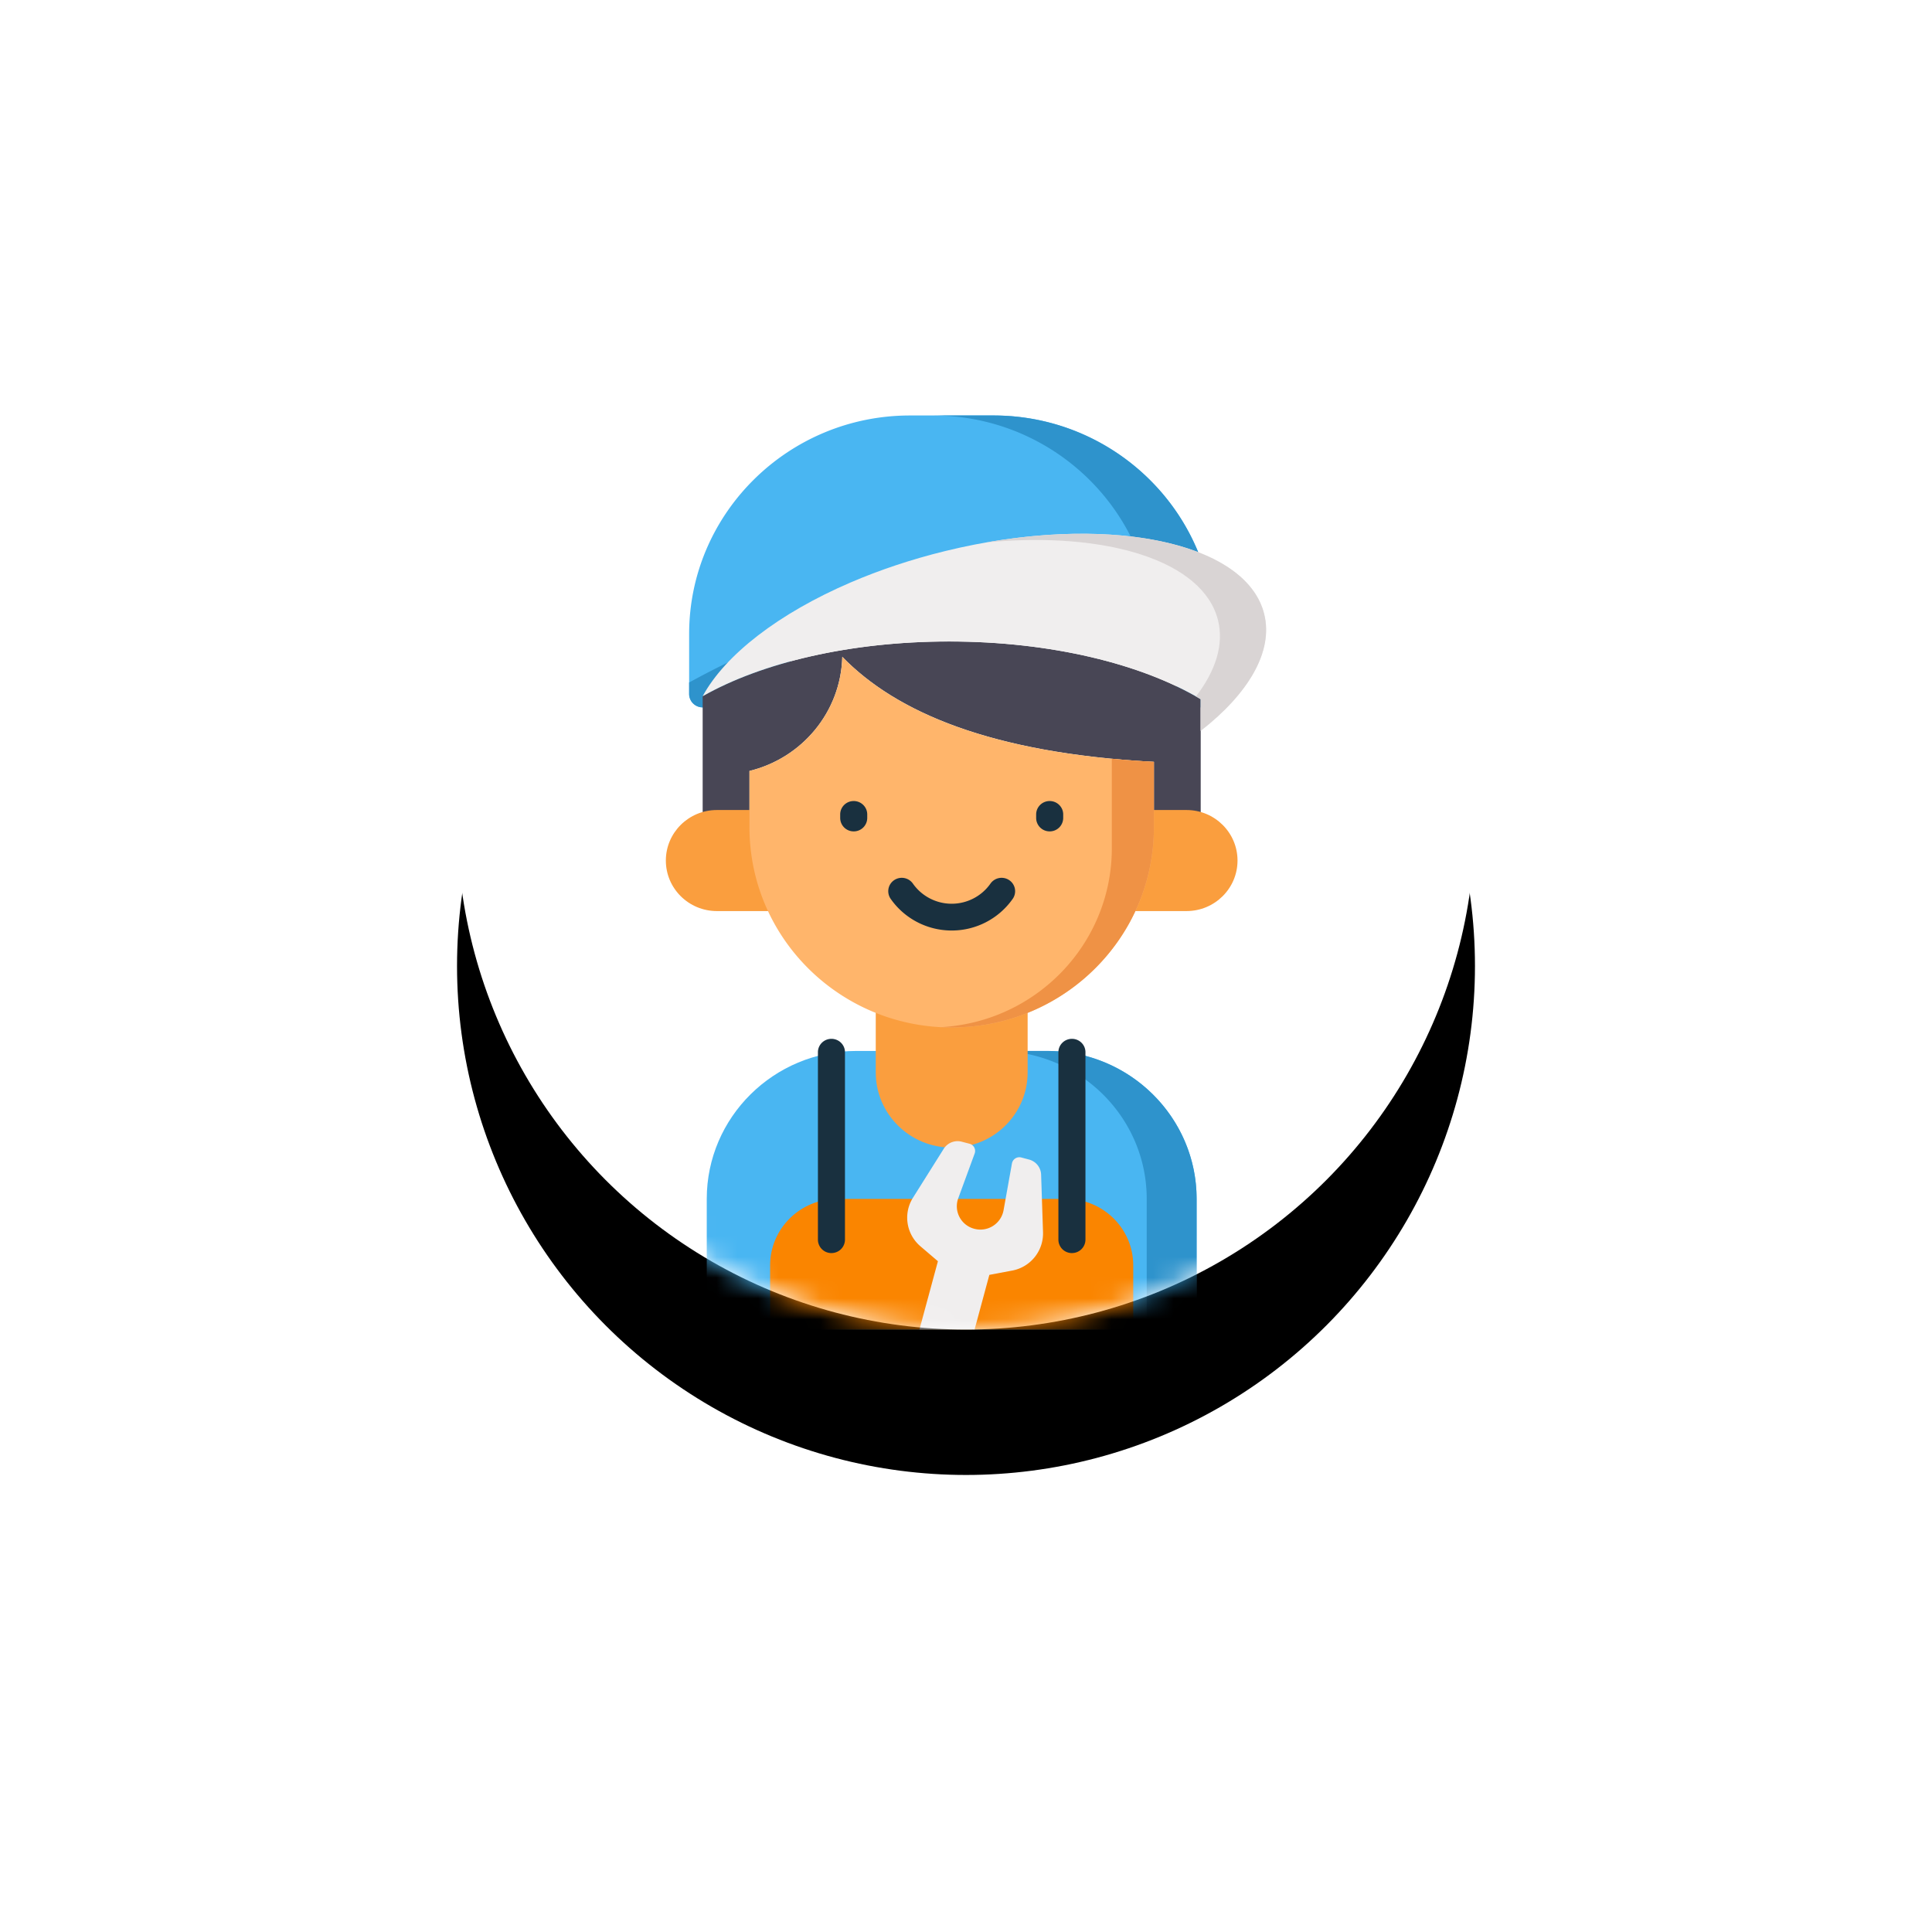 <svg xmlns="http://www.w3.org/2000/svg" xmlns:xlink="http://www.w3.org/1999/xlink" width="93" height="93" viewBox="0 0 93 93">
    <defs>
        <circle id="a" cx="24.5" cy="24.5" r="24.5"/>
        <filter id="b" width="255.1%" height="255.1%" x="-77.6%" y="-63.3%" filterUnits="objectBoundingBox">
            <feOffset dy="7" in="SourceAlpha" result="shadowOffsetOuter1"/>
            <feGaussianBlur in="shadowOffsetOuter1" result="shadowBlurOuter1" stdDeviation="11.5"/>
            <feColorMatrix in="shadowBlurOuter1" values="0 0 0 0 0 0 0 0 0 0 0 0 0 0 0 0 0 0 0.06 0"/>
        </filter>
    </defs>
    <g fill="none" fill-rule="evenodd" transform="translate(22 15)">
        <mask id="c" fill="#fff">
            <use xlink:href="#a"/>
        </mask>
        <use fill="#000" filter="url(#b)" xlink:href="#a"/>
        <use fill="#FFF" xlink:href="#a"/>
        <g mask="url(#c)">
            <g fill-rule="nonzero">
                <path fill="#49B6F2" d="M25.823 5H21.8c-5.86 0-10.627 4.718-10.627 10.518v2.888c0 .233.127.448.332.562.205.114.457.11.658-.012 5.275-3.187 9.905-4.804 13.761-4.804 3.82 0 6.882 1.522 9.362 4.652a.654.654 0 0 0 1.164-.398v-2.888C36.45 9.718 31.682 5 25.823 5z"/>
                <g fill="#2E93CC">
                    <path d="M23.02 14.152c-3.383 0-7.36 1.244-11.847 3.701v.553c0 .233.127.448.332.562.205.114.457.11.658-.012 4.618-2.79 8.742-4.377 12.285-4.729-.464-.05-.94-.075-1.429-.075zM25.823 5h-2.905c5.86 0 10.627 4.718 10.627 10.518v1.438c.61.537 1.19 1.153 1.741 1.848a.654.654 0 0 0 1.164-.398v-2.888C36.45 9.718 31.682 5 25.823 5z"/>
                </g>
                <path fill="#484655" d="M35.798 20.18v6.243h-2.386c.087-.52.133-1.054.133-1.599v-3.151c-7.829-.42-12.403-2.385-15-5.056-.07 2.664-1.95 4.882-4.468 5.493v2.714c0 .545.046 1.08.134 1.6h-2.387v-7.911c2.836-1.61 7.097-2.634 11.864-2.634 4.906 0 9.278 1.084 12.11 2.776v1.527-.001z"/>
                <path fill="#49B6F2" d="M28.407 35.589h-9.191c-3.967 0-7.195 3.194-7.195 7.12v5.646c0 .357.292.645.651.645H34.95c.36 0 .651-.288.651-.645V42.71c0-3.927-3.227-7.121-7.194-7.121z"/>
                <path fill="#2E93CC" d="M28.407 35.589h-2.403c3.967 0 7.195 3.194 7.195 7.12v5.646a.648.648 0 0 1-.651.645h2.402c.36 0 .651-.288.651-.645V42.71c0-3.927-3.227-7.121-7.194-7.121z"/>
                <g fill="#FA9E3E">
                    <path d="M27.467 28.008v8.615c0 1.998-1.637 3.618-3.656 3.618s-3.655-1.62-3.655-3.618v-8.615h7.31zM12.51 23.991h4.286v4.865H12.51c-1.358 0-2.458-1.089-2.458-2.432 0-1.344 1.1-2.433 2.458-2.433zM35.113 23.991h-4.287v4.865h4.287c1.357 0 2.457-1.089 2.457-2.432 0-1.344-1.1-2.433-2.457-2.433z"/>
                </g>
                <path fill="#FFB56B" d="M33.545 21.673v3.151c0 .545-.046 1.08-.133 1.6-.77 4.56-4.775 8.035-9.6 8.035-4.827 0-8.832-3.476-9.601-8.036a9.612 9.612 0 0 1-.134-1.599V22.11c2.518-.61 4.398-2.829 4.468-5.493 2.597 2.671 7.171 4.636 15 5.056z"/>
                <path fill="#EF9245" d="M31.52 25.826c0 4.604-3.641 8.365-8.229 8.618l.016.001c.069.004.137.006.205.008l.048.002c.083.002.167.003.251.003 4.826 0 8.831-3.475 9.6-8.035.088-.52.134-1.054.134-1.599v-3.151a49.162 49.162 0 0 1-2.025-.15v4.303z"/>
                <g fill="#19303F">
                    <path d="M23.811 29.792c-1.172 0-2.27-.57-2.937-1.525a.64.64 0 0 1 .164-.897.655.655 0 0 1 .906.163c.425.607 1.123.97 1.867.97s1.442-.363 1.867-.97a.655.655 0 0 1 .906-.163.64.64 0 0 1 .165.897 3.585 3.585 0 0 1-2.938 1.525zM28.528 25.02a.648.648 0 0 1-.651-.644v-.172c0-.356.291-.645.65-.645.36 0 .652.289.652.645v.172a.648.648 0 0 1-.651.644zM19.094 25.02a.648.648 0 0 1-.65-.644v-.172c0-.356.29-.645.65-.645.36 0 .652.289.652.645v.172a.648.648 0 0 1-.652.644z"/>
                </g>
                <path fill="#F0EEEE" d="M38.854 14.554c-.88-3.529-7.748-4.886-15.34-3.032-1.638.4-3.176.917-4.572 1.517-3.453 1.485-6.036 3.479-7.118 5.474 2.836-1.61 7.097-2.635 11.864-2.635 4.906 0 9.278 1.086 12.11 2.778v1.525c2.302-1.796 3.507-3.821 3.056-5.627z"/>
                <path fill="#D9D4D4" d="M38.854 14.554c-.802-3.22-6.59-4.63-13.363-3.446 5.779-.547 10.427.886 11.14 3.747.293 1.171-.112 2.435-1.06 3.668l.227.133v1.525c2.302-1.796 3.507-3.821 3.056-5.627z"/>
                <path fill="#FA8500" d="M29.324 42.712H18.299c-1.78 0-3.228 1.433-3.228 3.195V49H32.55v-3.092c0-1.763-1.447-3.196-3.227-3.196z"/>
                <g fill="#19303F">
                    <path d="M29.6 45.319a.648.648 0 0 1-.652-.644V35.65c0-.356.292-.644.652-.644.36 0 .65.288.65.644v9.024a.648.648 0 0 1-.65.644zM18.023 45.319a.648.648 0 0 1-.651-.644V35.65c0-.356.291-.644.65-.644.36 0 .652.288.652.644v9.024a.648.648 0 0 1-.651.644z"/>
                </g>
                <path fill="#F0EEEE" d="M22.306 44.992l.842.719-.89 3.289h2.654l.712-2.632 1.093-.206a1.82 1.82 0 0 0 1.491-1.844l-.092-2.775a.78.78 0 0 0-.583-.727l-.37-.098a.363.363 0 0 0-.451.284l-.405 2.26a1.133 1.133 0 0 1-1.409.887 1.12 1.12 0 0 1-.772-1.466l.791-2.157a.358.358 0 0 0-.247-.47l-.37-.097a.79.79 0 0 0-.872.34l-1.482 2.358c-.477.76-.324 1.75.36 2.335z"/>
            </g>
        </g>
    </g>
</svg>
